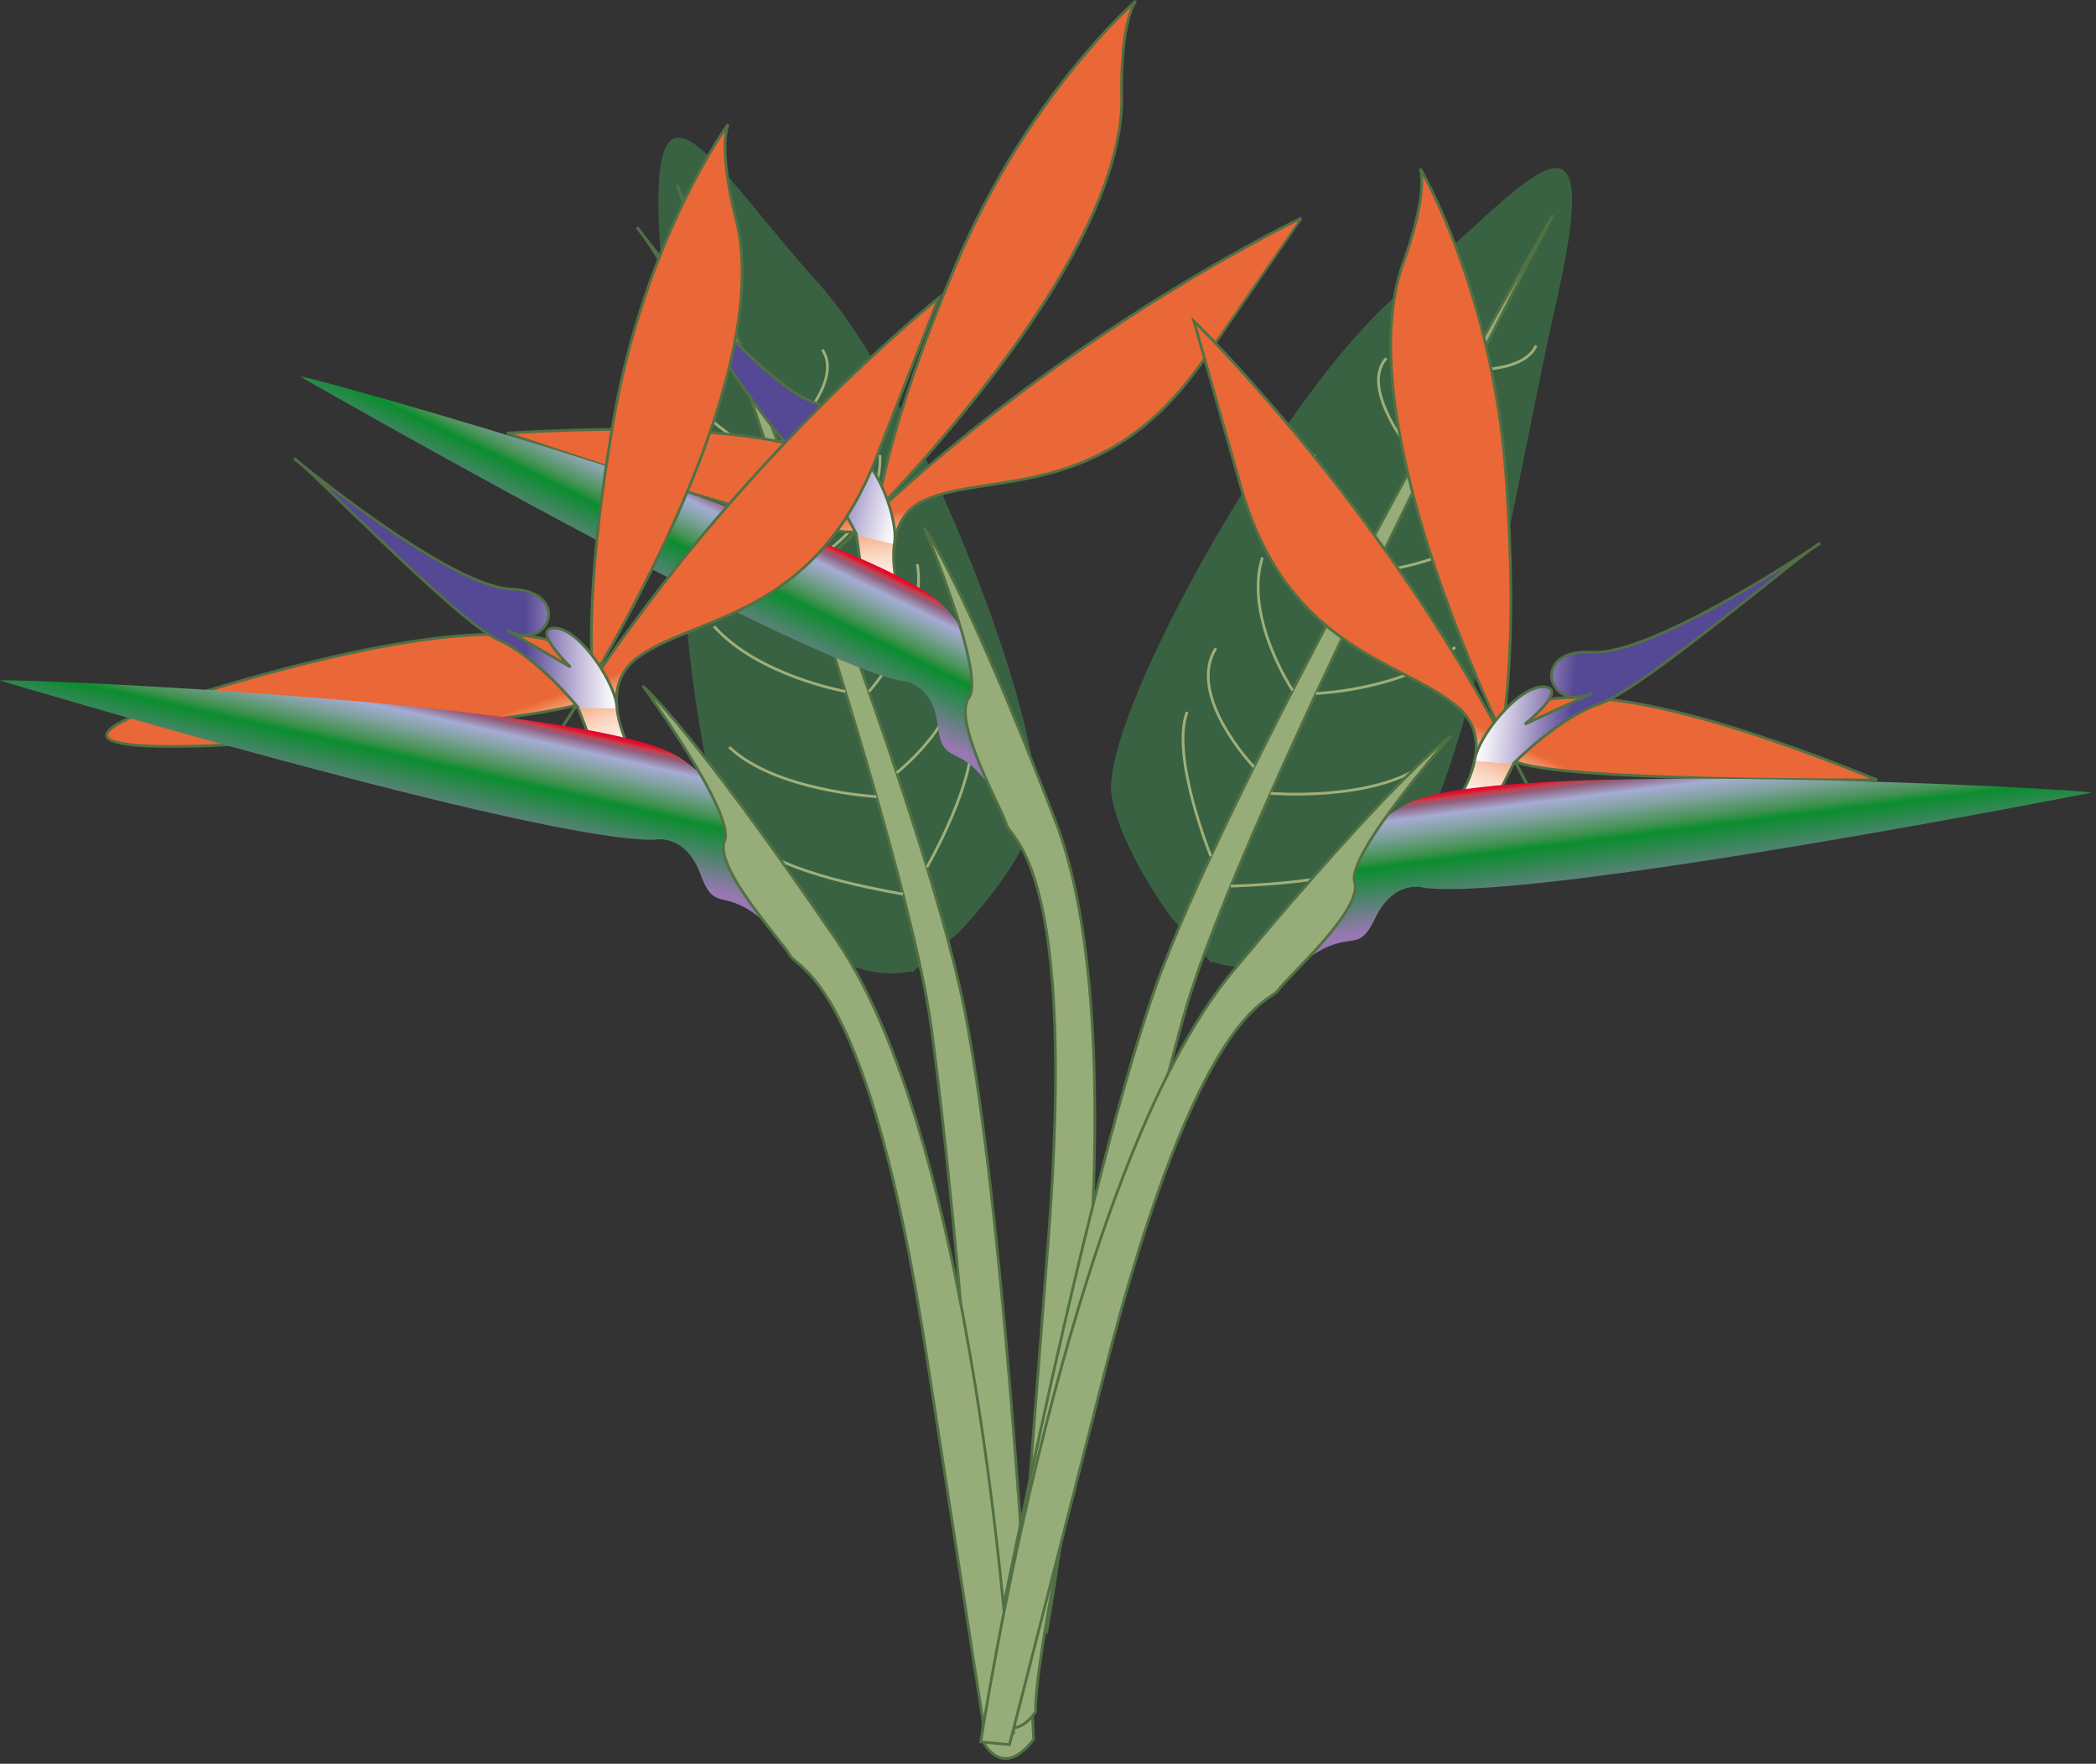 <?xml version="1.0" encoding="UTF-8" standalone="no"?>
<svg
   id="Calque_1"
   sodipodi:docname="oiseau-du-paradis.svg"
   enable-background="new 0 0 763.325 642.343"
   xml:space="preserve"
   viewBox="0 0 140 117.81"
   version="1.1"
   y="0px"
   x="0px"
   inkscape:version="1.2.2 (732a01da63, 2022-12-09)"
   width="140"
   height="117.81"
   xmlns:inkscape="http://www.inkscape.org/namespaces/inkscape"
   xmlns:sodipodi="http://sodipodi.sourceforge.net/DTD/sodipodi-0.dtd"
   xmlns="http://www.w3.org/2000/svg"
   xmlns:svg="http://www.w3.org/2000/svg"
   xmlns:rdf="http://www.w3.org/1999/02/22-rdf-syntax-ns#"
   xmlns:cc="http://creativecommons.org/ns#"
   xmlns:dc="http://purl.org/dc/elements/1.1/"><rect x="0" y="0" width="140" height="117.81" fill="#333333" stroke="none"/><defs
   id="defs1047" /><sodipodi:namedview
   id="namedview240"
   bordercolor="#666666"
   inkscape:pageshadow="2"
   guidetolerance="10"
   pagecolor="#ffffff"
   gridtolerance="10"
   inkscape:window-maximized="1"
   inkscape:zoom="1.152446"
   objecttolerance="10"
   borderopacity="1"
   inkscape:current-layer="Calque_1"
   inkscape:cx="142.30602"
   inkscape:cy="321.92398"
   inkscape:window-y="-8"
   inkscape:window-x="1912"
   inkscape:window-width="1920"
   showgrid="false"
   inkscape:pageopacity="0"
   inkscape:window-height="1017"
   inkscape:showpageshadow="2"
   inkscape:pagecheckerboard="0"
   inkscape:deskcolor="#d1d1d1" />
<g
   id="g3"
   transform="matrix(0.183,0,0,0.183,0,-9.8060946e-4)">
	<g
   id="g5">
		<path
   id="path7"
   d="m 349.85,340.42 c 0,0 21.323,-21.658 27.388,-40.598 8.494,-26.523 -41.257,-155.44 -78.829,-196.83 -37.572,-41.393 -64.052,-91.67 -56.945,-5.591 7.107,86.079 5.925,200.07 38.58,233.41 32.655,33.34 52.511,22.289 52.828,24.104"
   fill="#396242" />
		<path
   id="path9"
   stroke="#517044"
   d="m 377.29,634.84 c 0,0 -9.091,-184.1 -25.238,-266.28 -14.96,-76.13 -92.23,-269.66 -103.51,-297.7 -0.894,-2.223 -1.373,-3.406 -1.373,-3.406 0,0 82.599,231.87 92.809,307.98 10.211,76.109 22.582,233.25 18.312,259.2 0,0.01 6.83,16.08 19,0.21 z"
   fill="#97ad79" />
		<path
   id="path11"
   stroke="#a0af79"
   d="m 338.31,316.54 c 0,0 19.738,-34.138 15.914,-50.959"
   fill="none" />
		<path
   id="path13"
   stroke="#a0af79"
   d="m 329.59,326.33 c 0,0 -39.936,-6.414 -51.832,-16.538"
   fill="none" />
		<path
   id="path15"
   stroke="#a0af79"
   d="m 319.91,290.79 c 0,0 -37.068,-2.08 -53.768,-18.12"
   fill="none" />
		<path
   id="path17"
   stroke="#a0af79"
   d="m 308.53,252.37 c 0,0 -31.704,-5.63 -47.926,-23.761"
   fill="none" />
		<path
   id="path19"
   stroke="#a0af79"
   d="m 293.82,205.51 c 0,0 -35.885,-8.932 -39.698,-26.972"
   fill="none" />
		<path
   id="path21"
   stroke="#a0af79"
   d="m 254.43,148.54 c 15.04,14.999 26.355,17.092 26.355,17.092 0,0 28.719,-24.238 19.362,-37.978"
   fill="none" />
		<path
   id="path23"
   stroke="#a0af79"
   d="m 267.92,127.32 c 0,0 -18.453,-1.833 -21.246,-11.863"
   fill="none" />
		<path
   id="path25"
   stroke="#a0af79"
   d="m 327.27,282.08 c 0,0 28.208,-22.227 19.788,-40.946"
   fill="none" />
		<path
   id="path27"
   stroke="#a0af79"
   d="m 317.15,252.46 c 0,0 21.441,-23.924 17.682,-46.523"
   fill="none" />
		<path
   id="path29"
   stroke="#a0af79"
   d="m 299.37,202.91 c 0,0 22.545,-13.337 21.836,-36.861"
   fill="none" />
	</g>
	<g
   id="g31">
			<linearGradient
   id="SVGID_1_"
   y2="-102.61"
   gradientUnits="userSpaceOnUse"
   x2="211.89"
   gradientTransform="matrix(0.974,0.228,-0.228,0.974,82.693,14.651)"
   y1="156.7"
   x1="304.34">
			<stop
   id="stop34"
   style="stop-color:#FFFFFF"
   offset="0" />
			<stop
   id="stop36"
   style="stop-color:#FFFEFD"
   offset=".053" />
			<stop
   id="stop38"
   style="stop-color:#FFF8F5"
   offset=".08" />
			<stop
   id="stop40"
   style="stop-color:#FEF0E7"
   offset=".102" />
			<stop
   id="stop42"
   style="stop-color:#FCE3D4"
   offset=".12" />
			<stop
   id="stop44"
   style="stop-color:#FAD2BB"
   offset=".137" />
			<stop
   id="stop46"
   style="stop-color:#F7BD9C"
   offset=".152" />
			<stop
   id="stop48"
   style="stop-color:#F3A178"
   offset=".166" />
			<stop
   id="stop50"
   style="stop-color:#EE8151"
   offset=".179" />
			<stop
   id="stop52"
   style="stop-color:#EA6737"
   offset=".188" />
		</linearGradient>
		<path
   id="path54"
   stroke="#517044"
   d="m 333.75,232.07 c 0,0 -19.69,-39.563 4.263,-49.739 23.953,-10.177 65.681,0.761 101.3,-50.972 35.619,-51.733 35.621,-51.732 35.621,-51.732 0,0 -77.064,36.515 -150.13,102.96 -73.066,66.445 85.64,-66.086 84.628,-147.2 0,0 -0.924,-25.637 5.124,-35.003 0,0 -39.33,33.916 -65.527,95.946 -26.196,62.03 -27.208,86.057 -28.753,86.08 -1.546,0.023 4.885,-32.6 -135.29,-24.324 0,0 112.5,38.799 127.35,35.943 0,0 5.763,32.9 0.478,33.136 l 20.94,4.9 z"
   fill="url(#SVGID_1_)"
   style="fill:url(#SVGID_1_)" />
			<linearGradient
   id="SVGID_2_"
   y2="163.12"
   gradientUnits="userSpaceOnUse"
   x2="194.09"
   gradientTransform="matrix(0.974,0.228,-0.228,0.974,82.693,14.651)"
   y1="114.89"
   x1="204.98">
			<stop
   id="stop57"
   style="stop-color:#CF0038"
   offset="0" />
			<stop
   id="stop59"
   style="stop-color:#E30D2D"
   offset=".061" />
			<stop
   id="stop61"
   style="stop-color:#C5404C"
   offset=".086" />
			<stop
   id="stop63"
   style="stop-color:#915E7D"
   offset=".121" />
			<stop
   id="stop65"
   style="stop-color:#A5ACD4"
   offset=".206" />
			<stop
   id="stop67"
   style="stop-color:#80A29F"
   offset=".318" />
			<stop
   id="stop69"
   style="stop-color:#429250"
   offset=".469" />
			<stop
   id="stop71"
   style="stop-color:#0B8D2F"
   offset=".537" />
			<stop
   id="stop73"
   style="stop-color:#9778B0"
   offset="1" />
		</linearGradient>
		<path
   id="path75"
   d="m 109.47,137.39 c 0,0 177.87,102.16 219.29,111.1 0,0 11.552,0.013 13.519,16.265 1.968,16.252 7.797,4.523 21.021,25.34 0,0 6.277,-43.206 -19.21,-69.208 -25.49,-26 -231.78,-83.99 -234.62,-83.5 z"
   fill="url(#SVGID_2_)"
   style="fill:url(#SVGID_2_)" />
			<linearGradient
   id="SVGID_3_"
   y2="77.948"
   gradientUnits="userSpaceOnUse"
   x2="279.24"
   gradientTransform="matrix(0.974,0.228,-0.228,0.974,82.693,14.651)"
   y1="77.948"
   x1="161.43">
			<stop
   id="stop78"
   style="stop-color:#554894"
   offset=".715" />
			<stop
   id="stop80"
   style="stop-color:#8D80B6"
   offset=".8" />
			<stop
   id="stop82"
   style="stop-color:#CAC3DF"
   offset=".896" />
			<stop
   id="stop84"
   style="stop-color:#F0EEF6"
   offset=".965" />
			<stop
   id="stop86"
   style="stop-color:#FFFFFF"
   offset="1" />
		</linearGradient>
		<path
   id="path88"
   stroke="#517044"
   d="m 312.81,195.43 c 0,0 -10.044,-21.227 -23.107,-31.221 -13.063,-9.996 -53.916,-78.885 -57.224,-81.201 0,0 44.429,58.559 66.163,64.423 21.734,5.865 8.482,26.253 -4.883,14.262 l 19.554,18.449 c 0,0 -11.235,-17.637 -2.223,-15.156 9.012,2.479 17.171,25.63 15.288,33.663"
   fill="url(#SVGID_3_)"
   style="fill:url(#SVGID_3_)" />
		<path
   id="path90"
   stroke="#517044"
   d="m 337.62,193.18 c 0,0 22.245,52.973 16.005,61.524 -6.242,8.551 12.336,41.022 13.779,46.366 1.443,5.346 25.794,14.764 15.201,151.97 -10.594,137.2 -10.396,134.17 -10.594,137.2 l -0.198,3.034 10.223,2.396 c 0,0 37.334,-207.45 3.162,-296.09 -34.17,-88.64 -47.57,-106.4 -47.57,-106.4 z"
   fill="#97ad79" />
	</g>
	<g
   id="g92">
		<path
   id="path94"
   d="m 427.22,334.56 c 0,0 -18.106,-24.412 -21.48,-44.01 -4.726,-27.447 62.456,-148.19 105.42,-183.96 42.964,-35.77 76.169,-81.879 57.169,2.376 -19,84.255 -33.669,197.31 -70.641,225.79 -36.973,28.479 -55.1,14.774 -55.666,16.528"
   fill="#396242" />
		<path
   id="path96"
   stroke="#517044"
   d="m 359.13,622.31 c 0,0 34.585,-181.06 61.995,-260.19 25.396,-73.314 128.81,-254.23 143.87,-280.43 1.195,-2.078 1.834,-3.182 1.834,-3.182 0,0 -114.01,218.15 -134.69,292.1 -20.688,73.952 -54.774,227.85 -54.153,254.14 -0.01,0.01 -9.01,14.97 -18.85,-2.44 z"
   fill="#97ad79" />
		<path
   id="path98"
   stroke="#a0af79"
   d="m 441.96,312.52 c 0,0 -14.803,-36.55 -8.677,-52.676"
   fill="none" />
		<path
   id="path100"
   stroke="#a0af79"
   d="m 449.24,323.42 c 0,0 40.44,-0.803 53.627,-9.176"
   fill="none" />
		<path
   id="path102"
   stroke="#a0af79"
   d="m 463.76,289.57 c 0,0 36.998,3.092 55.764,-10.471"
   fill="none" />
		<path
   id="path104"
   stroke="#a0af79"
   d="m 480.38,253.11 c 0,0 32.178,-1.169 50.762,-16.871"
   fill="none" />
		<path
   id="path106"
   stroke="#a0af79"
   d="m 501.45,208.75 c 0,0 36.778,-3.858 43.062,-21.194"
   fill="none" />
		<path
   id="path108"
   stroke="#a0af79"
   d="m 548.37,157.8 c -16.979,12.763 -28.475,13.264 -28.475,13.264 0,0 -25.072,-27.993 -13.896,-40.299"
   fill="none" />
		<path
   id="path110"
   stroke="#a0af79"
   d="m 537.97,134.92 c 0,0 18.527,0.749 22.688,-8.795"
   fill="none" />
		<path
   id="path112"
   stroke="#a0af79"
   d="m 457.69,279.93 c 0,0 -24.846,-25.931 -13.906,-43.299"
   fill="none" />
		<path
   id="path114"
   stroke="#a0af79"
   d="m 471.82,252 c 0,0 -17.909,-26.671 -11.047,-48.529"
   fill="none" />
		<path
   id="path116"
   stroke="#a0af79"
   d="m 496.32,205.4 c 0,0 -20.473,-16.341 -16.503,-39.538"
   fill="none" />
	</g>
	<g
   id="g118">
		<linearGradient
   id="SVGID_4_"
   y2="32.394"
   gradientUnits="userSpaceOnUse"
   x2="157.81"
   y1="291.7"
   x1="250.26">
			<stop
   id="stop121"
   style="stop-color:#FFFFFF"
   offset="0" />
			<stop
   id="stop123"
   style="stop-color:#FFFEFD"
   offset=".053" />
			<stop
   id="stop125"
   style="stop-color:#FFF8F5"
   offset=".08" />
			<stop
   id="stop127"
   style="stop-color:#FEF0E7"
   offset=".102" />
			<stop
   id="stop129"
   style="stop-color:#FCE3D4"
   offset=".12" />
			<stop
   id="stop131"
   style="stop-color:#FAD2BB"
   offset=".137" />
			<stop
   id="stop133"
   style="stop-color:#F7BD9C"
   offset=".152" />
			<stop
   id="stop135"
   style="stop-color:#F3A178"
   offset=".166" />
			<stop
   id="stop137"
   style="stop-color:#EE8151"
   offset=".179" />
			<stop
   id="stop139"
   style="stop-color:#EA6737"
   offset=".188" />
		</linearGradient>
		<path
   id="path141"
   stroke="#517044"
   d="m 239.97,289.38 c 0,0 -28.2,-34.025 -7.201,-49.399 20.998,-15.375 64.121,-14.25 86.995,-72.747 22.874,-58.497 22.874,-58.497 22.874,-58.497 0,0 -66.697,53.141 -122.67,134.51 -55.973,81.369 68.296,-83.888 48.797,-162.64 0,0 -6.75,-24.75 -3,-35.249 0,0 -30.551,41.997 -41.899,108.37 -11.348,66.371 -6.849,89.995 -8.349,90.37 -1.5,0.375 -2.685,-32.854 -137.27,7.196 -134.585,40.05 118.39,12.098 132.2,5.928 0,0 13.12,30.717 8.028,32.152 h 21.5 z"
   fill="url(#SVGID_4_)"
   style="fill:url(#SVGID_4_)" />
		<linearGradient
   id="SVGID_5_"
   y2="298.12"
   gradientUnits="userSpaceOnUse"
   x2="140.01"
   y1="249.89"
   x1="150.9">
			<stop
   id="stop144"
   style="stop-color:#CF0038"
   offset="0" />
			<stop
   id="stop146"
   style="stop-color:#E30D2D"
   offset=".061" />
			<stop
   id="stop148"
   style="stop-color:#C5404C"
   offset=".086" />
			<stop
   id="stop150"
   style="stop-color:#915E7D"
   offset=".121" />
			<stop
   id="stop152"
   style="stop-color:#A5ACD4"
   offset=".206" />
			<stop
   id="stop154"
   style="stop-color:#80A29F"
   offset=".318" />
			<stop
   id="stop156"
   style="stop-color:#429250"
   offset=".469" />
			<stop
   id="stop158"
   style="stop-color:#0B8D2F"
   offset=".537" />
			<stop
   id="stop160"
   style="stop-color:#9778B0"
   offset="1" />
		</linearGradient>
		<path
   id="path162"
   d="m 0,248.39 c 0,0 196.49,58.872 238.86,58.122 0,0 11.25,-2.624 16.874,12.75 5.625,15.374 8.624,2.625 26.249,19.874 0,0 -3.75,-43.498 -34.499,-62.997 -30.74,-19.49 -244.82,-28.86 -247.48,-27.74 z"
   fill="url(#SVGID_5_)"
   style="fill:url(#SVGID_5_)" />
		<linearGradient
   id="SVGID_6_"
   y2="212.95"
   gradientUnits="userSpaceOnUse"
   x2="225.16"
   y1="212.95"
   x1="107.35">
			<stop
   id="stop165"
   style="stop-color:#554894"
   offset=".715" />
			<stop
   id="stop167"
   style="stop-color:#8D80B6"
   offset=".8" />
			<stop
   id="stop169"
   style="stop-color:#CAC3DF"
   offset=".896" />
			<stop
   id="stop171"
   style="stop-color:#F0EEF6"
   offset=".965" />
			<stop
   id="stop173"
   style="stop-color:#FFFFFF"
   offset="1" />
		</linearGradient>
		<path
   id="path175"
   stroke="#517044"
   d="m 211.22,258.49 c 0,0 -14.624,-18.374 -29.623,-25.123 -15,-6.75 -70.497,-64.497 -74.247,-65.997 0,0 56.622,46.873 79.121,47.622 22.499,0.75 14.25,23.624 -1.5,15 l 23.249,13.499 c 0,0 -14.964,-14.607 -5.624,-14.249 9.34,0.357 22.567,21.035 22.567,29.285"
   fill="url(#SVGID_6_)"
   style="fill:url(#SVGID_6_)" />
		<path
   id="path177"
   stroke="#517044"
   d="m 234.86,250.64 c 0,0 33.748,46.498 29.624,56.247 -4.125,9.75 21.373,37.124 23.998,41.998 2.625,4.875 28.483,8.486 49.483,144.49 21,136.004 20.5,133 21,136 0.5,3 0.5,3 0.5,3 h 10.5 c 0,0 -11,-210.5 -64.5,-289 -53.5,-78.5 -70.6,-92.74 -70.6,-92.74 z"
   fill="#97ad79" />
	</g>
	<g
   id="g179">
			<linearGradient
   id="SVGID_7_"
   y2="-37.974"
   gradientUnits="userSpaceOnUse"
   x2="120.2"
   gradientTransform="matrix(-0.995,-0.097,-0.097,0.995,743.09,108.5)"
   y1="221.33"
   x1="212.65">
			<stop
   id="stop182"
   style="stop-color:#FFFFFF"
   offset="0" />
			<stop
   id="stop184"
   style="stop-color:#FFFEFD"
   offset=".053" />
			<stop
   id="stop186"
   style="stop-color:#FFF8F5"
   offset=".08" />
			<stop
   id="stop188"
   style="stop-color:#FEF0E7"
   offset=".102" />
			<stop
   id="stop190"
   style="stop-color:#FCE3D4"
   offset=".12" />
			<stop
   id="stop192"
   style="stop-color:#FAD2BB"
   offset=".137" />
			<stop
   id="stop194"
   style="stop-color:#F7BD9C"
   offset=".152" />
			<stop
   id="stop196"
   style="stop-color:#F3A178"
   offset=".166" />
			<stop
   id="stop198"
   style="stop-color:#EE8151"
   offset=".179" />
			<stop
   id="stop200"
   style="stop-color:#EA6737"
   offset=".188" />
		</linearGradient>
		<path
   id="path202"
   stroke="#517044"
   d="m 520.52,306.94 c 0,0 31.355,-31.141 11.941,-48.472 -19.416,-17.332 -62.445,-20.379 -79.561,-80.813 l -17.115,-60.433 c 0,0 61.252,59.336 109.1,145.73 47.848,86.394 -59.87,-90.093 -32.854,-166.59 0,0 9.109,-23.982 6.391,-34.794 0,0 26.352,44.752 31.234,111.91 4.881,67.157 -1.879,90.236 -0.424,90.754 1.457,0.518 5.846,-32.442 135.94,20.426 0,0 -119,0.602 -132.15,-6.873 0,0 -16.025,29.305 -11.096,31.226 l -21.4,-2.09 z"
   fill="url(#SVGID_7_)"
   style="fill:url(#SVGID_7_)" />
			<linearGradient
   id="SVGID_8_"
   y2="227.75"
   gradientUnits="userSpaceOnUse"
   x2="102.4"
   gradientTransform="matrix(-0.995,-0.097,-0.097,0.995,743.09,108.5)"
   y1="179.52"
   x1="113.29">
			<stop
   id="stop205"
   style="stop-color:#CF0038"
   offset="0" />
			<stop
   id="stop207"
   style="stop-color:#E30D2D"
   offset=".061" />
			<stop
   id="stop209"
   style="stop-color:#C5404C"
   offset=".086" />
			<stop
   id="stop211"
   style="stop-color:#915E7D"
   offset=".121" />
			<stop
   id="stop213"
   style="stop-color:#A5ACD4"
   offset=".206" />
			<stop
   id="stop215"
   style="stop-color:#80A29F"
   offset=".318" />
			<stop
   id="stop217"
   style="stop-color:#429250"
   offset=".469" />
			<stop
   id="stop219"
   style="stop-color:#0B8D2F"
   offset=".537" />
			<stop
   id="stop221"
   style="stop-color:#9778B0"
   offset="1" />
		</linearGradient>
		<path
   id="path223"
   d="m 763.32,289.33 c 0,0 -201.26,39.611 -243.36,34.771 0,0 -10.943,-3.698 -18.025,11.061 -7.085,14.759 -8.838,1.778 -28.047,17.245 0,0 7.934,-42.934 40.424,-59.369 32.49,-16.43 246.48,-5.08 249.01,-3.7 z"
   fill="url(#SVGID_8_)"
   style="fill:url(#SVGID_8_)" />
			<linearGradient
   id="SVGID_9_"
   y2="142.58"
   gradientUnits="userSpaceOnUse"
   x2="187.55"
   gradientTransform="matrix(-0.995,-0.097,-0.097,0.995,743.09,108.5)"
   y1="142.58"
   x1="69.741">
			<stop
   id="stop226"
   style="stop-color:#554894"
   offset=".715" />
			<stop
   id="stop228"
   style="stop-color:#8D80B6"
   offset=".8" />
			<stop
   id="stop230"
   style="stop-color:#CAC3DF"
   offset=".896" />
			<stop
   id="stop232"
   style="stop-color:#F0EEF6"
   offset=".965" />
			<stop
   id="stop234"
   style="stop-color:#FFFFFF"
   offset="1" />
		</linearGradient>
		<path
   id="path236"
   stroke="#517044"
   d="m 552.12,278.97 c 0,0 16.328,-16.876 31.91,-22.144 15.582,-5.269 76.398,-57.384 80.275,-58.515 0,0 -60.885,41.184 -83.352,39.755 -22.467,-1.428 -16.465,22.137 0.043,15.075 l -24.443,11.189 c 0,0 16.305,-13.093 6.975,-13.638 -9.332,-0.547 -24.494,18.755 -25.293,26.967"
   fill="url(#SVGID_9_)"
   style="fill:url(#SVGID_9_)" />
		<path
   id="path238"
   stroke="#517044"
   d="m 529.34,268.87 c 0,0 -38.082,43.02 -34.92,53.122 3.164,10.104 -24.859,34.886 -27.943,39.482 -3.083,4.6 -29.17,5.695 -63.212,139.03 -34.042,133.335 -33.255,130.4 -34.042,133.34 l -0.788,2.937 -10.451,-1.014 c 0,0 31.288,-208.45 92.122,-281.42 60.834,-72.97 79.23,-85.48 79.23,-85.48 z"
   fill="#97ad79" />
	</g>
</g>
</svg>
